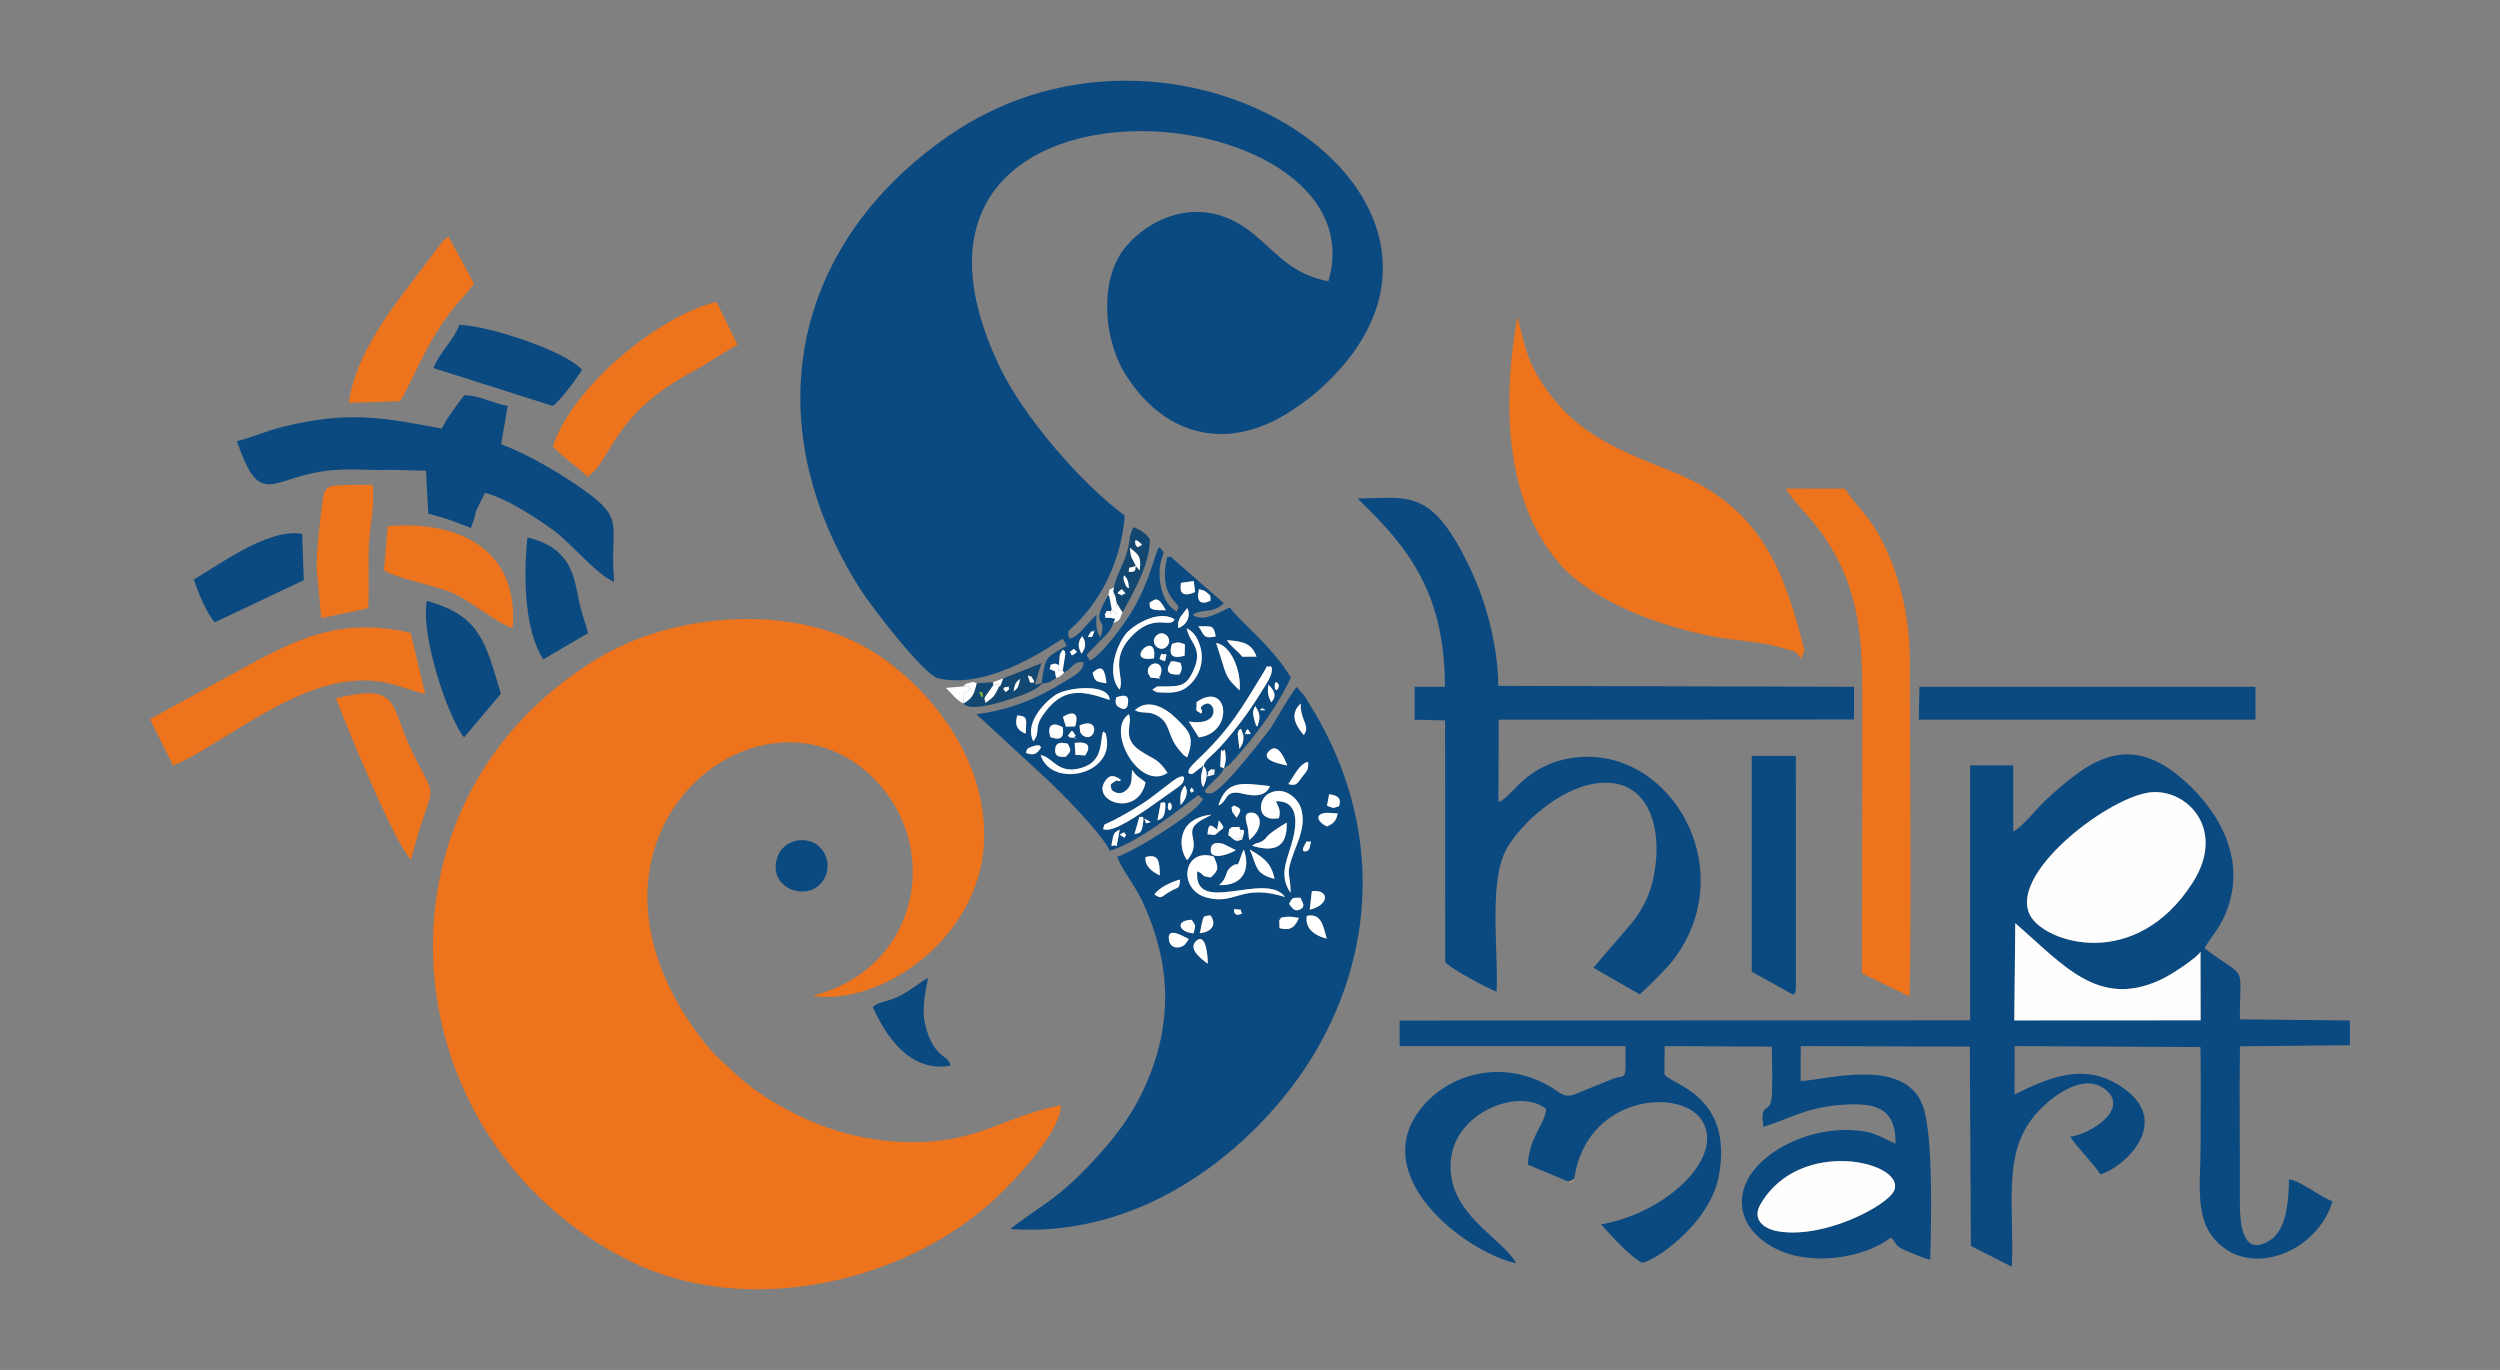 <?xml version="1.0" encoding="UTF-8"?>
<!DOCTYPE svg PUBLIC "-//W3C//DTD SVG 1.1//EN" "http://www.w3.org/Graphics/SVG/1.1/DTD/svg11.dtd">
<!-- Creator: CorelDRAW 2017 -->
<svg xmlns="http://www.w3.org/2000/svg" xml:space="preserve" width="250px" height="137px" version="1.1" style="shape-rendering:geometricPrecision; text-rendering:geometricPrecision; image-rendering:optimizeQuality; fill-rule:evenodd; clip-rule:evenodd"
viewBox="0 0 234.21 128.34"
 xmlns:xlink="http://www.w3.org/1999/xlink">
 <rect x="0" y="0" width="234.21" height="128.34" fill="#808080" stroke="none"/>
 <defs>
  <style type="text/css">
   <![CDATA[
    .str0 {stroke:#114770;stroke-width:0.15}
    .fil8 {fill:none}
    .fil6 {fill:#FEFEFE}
    .fil1 {fill:#ED731D}
    .fil4 {fill:#114770}
    .fil0 {fill:#0B4981}
    .fil7 {fill:#83B735}
    .fil3 {fill:#B89479}
    .fil2 {fill:#FEFEFE}
    .fil5 {fill:white}
   ]]>
  </style>
 </defs>
 <g id="Layer_x0020_1">
  <g id="_2817652226448">
   <path class="fil0" d="M113.14 90.28c-0.3,-0.25 -1.95,-1.32 -1.08,-2.13 0.92,-0.86 1.11,1.52 1.08,2.13zm-1.77 -2.32c-0.22,0.33 -0.36,0.68 -0.88,0.78 -0.54,0.1 -0.89,-0.19 -0.97,-0.64 -0.25,-1.4 1.35,-0.35 1.85,-0.14zm1.02 -0.54c0.12,-0.33 0.12,-0.6 0.21,-0.95 0.21,-0.77 0.11,-0.6 0.8,-0.72 0.69,0.96 -0.05,1.6 -1.01,1.67zm-0.74 -1.25c0.43,0.7 0.34,0.44 0.17,1.27 -1.42,-0.12 -1.75,-1.23 -0.17,-1.27zm10.78 -0.37c1.39,-0.29 1.54,1.01 1.86,2.13 -0.97,-0.24 -2.08,-0.85 -1.86,-2.13zm-2.56 1.15l-0.02 -0.76c0.3,-0.18 -0.2,-0.21 0.75,-0.31 0.31,-0.03 0.76,0.06 1.08,0.11 -0.36,0.88 -0.8,1.23 -1.81,0.96zm-4.27 -1.78c1.02,0.1 0.47,-0.05 0.77,0.39 -0.83,0.45 -0.74,-0.34 -0.77,-0.39zm5.17 -0.51c0.37,-0.58 0.18,-0.56 1.06,-0.56 0.19,0.43 0.51,0.83 -0.02,1.09 -0.66,0.34 -0.95,-0.46 -1.04,-0.53zm1.93 0.56l0.2 -1.73c1.61,-0.23 1.72,1.28 -0.2,1.73zm-14.55 -1.43c0.45,-0.66 1.62,-1.18 2.41,-1.4 -0.11,0.97 -0.1,0.63 -0.94,1.12 -0.86,0.49 -0.76,0.78 -1.47,0.28zm12.24 0.24c-4.12,-1.28 -4.59,0.76 -7.29,0.07 -2.83,-0.72 -2.28,-4.75 0.61,-3.86 0.46,1.05 0.5,1.23 -0.28,1.96 -1.07,-0.14 -0.47,-0.24 -1.27,-0.58 -0.36,4.28 6.4,-0.07 8.23,2.41zm-6.17 -1.11c0.85,-0.79 0.48,-1.15 1.05,-1.65 0.82,-0.74 0.52,0.36 1.03,-1.17l0.14 -0.35c0.02,-0.04 0.06,-0.11 0.09,-0.16 0.64,1.84 -0.07,3.4 -2.31,3.33zm-6.9 -2.63c1.22,-0.34 1.33,0.4 1.33,1.73 -0.59,-0.32 -1.42,-0.78 -1.33,-1.73zm9.76 -0.72c1.13,0.71 2,1.15 2.32,2.76 -1.9,-0.47 -1.63,-1.26 -2.32,-2.76zm-1.3 0.07c-0.61,0.4 -2.57,1.08 -2.34,-0.18 0.1,-0.55 0.61,-0.55 1.17,-0.4l1.17 0.58zm6.58 0.12c-0.02,-0.04 -0.58,0.17 -0.11,-0.66 0.29,-0.5 0.04,-0.14 0.57,-0.28 -0.14,0.53 -0.07,0.79 -0.46,0.94zm-17.75 -0.47c-0.37,-0.38 -0.66,0.57 -0.33,-0.89 0.11,-0.47 0.3,-0.5 0.62,-0.68l-0.29 1.57zm11.58 -1.59c0.19,0.2 0.58,-0.34 0.17,0.96 -0.47,0.1 -0.46,0.24 -0.97,-0.17 -0.48,-0.49 -0.31,0.09 -0.24,-0.82 0.53,-0.25 -0.11,-0.19 0.48,-0.19 1.1,-0.01 0.22,-0.08 0.56,0.22zm-10.87 0.27c0.22,0.33 0.22,0.22 0,0.52 -0.25,-0.31 -0.73,-0.19 0,-0.52zm11.98 1.26c0.49,-0.37 0.48,-0.15 0.96,-0.44 0.64,-0.39 -0.12,-0.28 2.28,-1.73 0.09,2.48 -1.32,2.75 -3.24,2.17zm-3.27 -1.52l0.15 -0.85c0.74,0.84 0.34,0.7 0.01,1.05 -0.55,0.48 -0.3,0.27 -1.07,0.25 0.11,-1.14 0.33,-0.87 0.91,-0.45zm-7.75 0.44l0.47 -1.64c0.15,0.18 0.54,-0.44 0.29,0.87 -0.15,0.78 -0.33,0.61 -0.76,0.77zm1.01 -1.14c0.17,-0.12 -0.56,-0.63 0.52,0l-0.4 0.12c-0.02,-0.01 -0.08,-0.09 -0.12,-0.12zm9.76 1.68c-0.12,-0.37 -0.03,-0.66 -0.17,-1.22 -0.15,-0.6 -0.46,-1.39 0.43,-1.34 0.76,0.04 1.21,1.33 -0.26,2.56zm7.27 -1.27c-0.83,-0.36 -1.3,-1.19 0,-1.28 0.14,-0.01 0.82,0.06 1,0.07 -0.15,0.69 -0.38,0.93 -1,1.21zm-13.1 3.16c-0.81,-1 -1.1,-3.9 2.26,-4.26 -0.21,0.13 -0.05,0.06 -0.48,0.27 -2.71,1.29 -0.1,2.01 -1.78,3.99zm-2.79 -3.73l0.32 -1.68c0.16,0.19 0.6,-0.53 0.36,0.95 -0.11,0.66 -0.62,0.68 -0.68,0.73zm7.16 -1.39c0.84,0.32 0.67,0.48 0.26,1.15l-0.4 -0.55c-0.07,-0.57 -0.17,-0.29 0.14,-0.6zm-6.18 0.24c-0.01,-0.92 0.43,-0.39 0.36,-0.08 -0.11,0.55 -0.35,0.19 -0.36,0.08zm15.11 -1.29c0.86,0.1 1.15,0.41 0.93,1.11 -0.67,0.24 -0.52,0.17 -1.13,-0.04l0.2 -1.07zm-4.7 2.23c-2.14,0.41 -1.98,-1.72 -0.99,-2.28 1.39,-0.8 2.74,0.35 3.06,1.39 0.45,1.5 -0.21,2.87 -0.66,4.07 -0.85,2.29 -0.34,1.76 -0.32,3.83 -1.04,-1.54 -0.47,-2.76 0.06,-4.49 0.54,-1.75 0.84,-4.18 -1.44,-4.1 0.26,0.65 0.47,0.77 0.29,1.58zm-9.22 -1.22c-0.04,-0.81 -0.06,-1.25 0.4,-1.83 0.42,0.65 0.04,1.38 -0.4,1.83zm1.05 -1.65c0.37,0.54 0.12,0.24 0,0.51 -0.03,-0.05 -0.12,-0.18 -0.12,-0.14 0,0.03 -0.05,-0.11 -0.05,-0.13l0.17 -0.24zm2.49 1.69c0.78,-2.46 2.28,-2.09 4.84,-1.82 -0.39,0.99 -1.52,0.97 -2.5,0.72 -1.85,-0.46 -1.34,0.67 -2.34,1.1zm-1.4 -3.71c0.57,0.52 0.21,1.53 -0.02,1.99l-0.14 -0.29c-0.14,-0.79 0,-1 0.16,-1.7zm-9.4 5.92c0.21,-0.63 -0.06,-0.3 0.81,-0.74 0.4,-0.2 0.6,-0.31 1,-0.53 2.55,-1.43 2.63,-1.66 4.67,-3.2 0.64,-0.48 1.33,-0.75 1.04,0 -0.08,0.21 -0.25,0.34 -0.37,0.45l-2.95 2.09c-0.67,0.42 -3.27,2.36 -4.2,1.93zm0.8 -3.68c0.51,0.46 1.02,0.38 1.42,0 0.57,-0.55 0.42,-1.1 0.5,-1.89 0.49,0.76 0.68,0.68 1.26,1.2 -0.71,3.27 -4.98,1.87 -3.84,-0.05 0.43,-0.72 0.92,-0.67 1.55,-0.17 -0.47,0.3 -0.12,-0.19 -0.68,0.18 -0.39,0.25 -0.31,0.25 -0.21,0.73zm9.34 -1.95c0.34,0.26 0.34,-0.37 0.27,0.53 -1.23,0.35 -0.34,0.04 -0.61,-0.22l0.34 -0.31zm7.22 1.41c0.67,-0.99 1.06,-1.89 1.84,-2.08 0.08,0.77 -0.14,0.88 -0.52,1.37 -0.45,0.56 -0.5,0.95 -1.32,0.71zm-6.03 -1.47l-0.35 -0.15 0.07 -1.58c0.42,0.35 0.31,-0.61 0.44,0.64 0.04,0.38 -0.09,0.73 -0.16,1.09zm5.93 -0.27c-0.43,-0.1 -2.53,-0.43 -1.76,-1.3 0.88,-1 1.54,0.76 1.76,1.3zm-20.57 -2.04c0.37,0.7 0.3,0.66 -0.17,1.22 -0.45,0.01 -1.02,0.1 -1.01,-0.63 0.02,-0.72 0.49,-0.75 1.18,-0.59zm1.63 1.1l-0.91 -0.06 -0.07 -1.11c2.08,-0.28 0.98,1.16 0.98,1.17zm-4.13 -0.75c-0.44,0.73 -0.77,0.74 -1.43,0.51 0.16,-0.24 -0.08,-0.37 0.65,-0.61 0.79,-0.26 0.71,0.07 0.78,0.1zm-0.04 0.71c1.17,0.2 1.61,1.87 3.84,1.2 2.11,-0.63 1.69,-2.57 2.02,-3.41 0.23,0.25 0.18,-0.04 0.29,0.43 0.84,3.65 -5.16,4.93 -6.15,1.78zm18.62 -0.58l-0.16 -1.43c0.12,-0.48 0.1,-0.23 0.29,-0.45 0.38,0.68 0.33,1.28 -0.13,1.88zm-16.06 -1.22c0.44,-0.64 0.32,-0.59 0.73,0 -0.51,0.35 0.64,0.25 -0.3,0.17 -0.42,-0.03 -0.12,0.04 -0.43,-0.17zm-1.63 0.13c-0.42,-1.23 0.33,-1.43 1.14,-0.93 0.14,0.94 -0.15,1.27 -1.14,0.93zm18.48 -0.76c0.53,0.79 0.09,0.29 0,0.52 -0.32,-0.41 -0.62,0.86 -0.13,-0.4 0.01,-0.02 0.08,-0.09 0.13,-0.12zm-15.76 -0.34c2.05,-0.89 1.5,1.72 0.33,0.95 -0.35,-0.24 -0.28,-0.52 -0.33,-0.95zm-5.84 -0.94c1.13,0.07 0.79,0.51 0.8,1.71 -0.67,-0.27 -1.1,-0.65 -0.8,-1.71zm14.08 5.38c-2.63,1.77 -5.84,-4 -3.63,-5.49 0.43,0.79 -0.76,2.19 1.03,3.39 1.35,0.91 1.63,0.67 2.6,2.1zm-9.8 -5.25c0.96,-0.58 1.54,-0.38 1.14,0.9l-0.86 0.02 -0.28 -0.92zm22.28 -1.25c-0.07,1.62 0.95,2.06 0.28,2.96 -0.76,-0.89 -1.36,-1.95 -0.28,-2.96zm-3.84 0.63c0.27,-0.24 0.23,-0.2 0.54,0l-0.54 0zm-0.43 -0.39c0.5,0.74 0.49,1.12 0.2,1.93 -0.14,-0.22 -0.04,0.17 -0.23,-0.47 -0.33,-1.06 -0.09,-1.09 0.03,-1.46zm-11.27 0.39c1.23,-1.15 2.85,-0.24 3.89,0.79 1.25,1.23 1.72,1.71 1.01,3.63 -0.62,-0.4 -0.18,-0.09 -0.61,-0.54 -1.38,-1.49 -0.81,-2.64 -2.26,-3.41 -0.78,-0.42 -1.36,-0.09 -2.03,-0.47zm-1.75 -1.2c1.02,-0.38 1.27,-0.04 1.05,0.82 -0.04,0.03 -0.16,0.53 -0.84,0.07 -0.31,-0.2 -0.29,-0.51 -0.21,-0.89zm14.26 -1.19c0.44,0.42 0.89,1.01 0.25,1.66 -0.3,-0.69 -0.35,-0.91 -0.25,-1.66zm-6.3 2.71c-0.68,-0.44 -0.39,-0.14 -0.43,-1.08 2.99,-2.08 3.57,2.87 0.21,3.31l-0.94 -1.49c3.19,0.52 2.47,-2.14 1.49,-1.62 -0.75,0.4 -0.02,0.5 -0.33,0.88zm-15.73 2.6c-0.78,-1.57 0.76,-3.43 2.08,-4.35 1.04,-0.71 5,-1.15 5.08,0.47 -2.58,-0.89 -4.47,-1.29 -6.34,1.55 -0.76,1.17 -0.11,1.44 -0.82,2.33zm22.62 -5.11c-0.03,-0.77 0.44,-0.31 0.38,-0.04 -0.12,0.48 -0.37,0.45 -0.38,0.04zm-10.73 -1.04c-0.36,0.21 0.5,0.33 -0.54,0.21 -0.67,-0.07 -0.26,0.01 -0.46,-0.21 -0.21,-0.23 -0.22,-0.65 0.03,-0.91 0.51,-0.53 1.4,-0.15 0.97,0.91zm-6.33 -0.27c0.95,-0.91 1.16,-0.17 1.3,0.98 -0.98,-0.15 -1.09,-0.15 -1.3,-0.98zm10.38 8.72c-0.05,0.03 -0.12,0.01 -0.14,0.08 -0.02,0.07 -0.12,0.07 -0.14,0.09l-0.7 0.56c-0.34,0.12 -0.88,-0.07 0.3,-1.18 3.18,-3 4.21,-4.86 6.32,-8.32 0.57,-0.94 0.02,-0.41 0.7,-0.56 0.34,0.63 -0.55,1.78 -0.97,2.48 -1.01,1.7 -2.98,4.33 -4.39,5.67 -0.47,0.45 -0.77,0.63 -0.98,1.18zm-3.11 -9.64c0,0 -0.08,-0.36 0.98,0 0.14,0.56 0.14,0.62 -0.11,1.07 -1.06,0.1 -1.34,-0.32 -0.87,-1.07zm-0.49 -0.16c-0.6,-0.28 -0.59,-0.06 -0.33,-0.71 0.46,0.22 0.59,-0.34 0.33,0.71zm-1.03 -0.28c-3.01,0.51 0.36,-2.88 0,0zm1.69 -1.36c0.63,-0.18 0.59,-0.17 1.21,0.05l-0.03 1.06c-1.27,0.38 -1.5,-0.17 -1.18,-1.11zm-9.58 0.76c0.56,-0.34 0.21,-0.41 0.68,0 -0.71,0.62 -0.44,0.15 -0.68,0zm1.11 0.17c-0.33,-0.6 -0.42,-1 0.05,-1.64 0.37,0.51 0.39,1.03 -0.05,1.64zm12.6 -1c1.37,0.17 2.38,2.59 2.2,4.44 -0.5,-0.52 -1.06,-0.91 -1.4,-1.92 -0.31,-0.94 -0.53,-1.76 -0.8,-2.52zm-4.7 0.39c-0.63,0.52 -1.6,-0.44 -0.87,-1.11 0.7,-0.64 1.67,0.46 0.87,1.11zm5.71 -0.66c1.64,0.11 2.33,0.36 2.78,1.54l-1.33 0.01c-0.55,-0.66 -1.07,-0.93 -1.45,-1.55zm-6.61 4.87l-0.37 -0.23 0.42 -0.3c2.15,-0.02 2.7,0.12 3.44,-1.54 0.94,-2.09 -0.41,-2.54 -0.64,-3.91 0.6,0.3 0.98,0.8 1.25,1.66 0.48,1.53 -0.16,3.19 -1.47,4.01 -0.72,0.44 -1.73,0.38 -2.63,0.31zm-6.07 -5.72c0.26,0.28 0.5,-0.76 0.12,0.41 -0.01,0.04 -0.09,0.11 -0.12,0.17 -0.1,-0.19 -0.67,0.34 0,-0.58zm10.01 -0.45c1.2,0.03 1.43,-0.2 1.62,0.95 -1.24,0.28 -1.08,-0.23 -1.62,-0.95zm-7.39 5.93c-1.2,-1.39 -0.37,-3.95 0.55,-5.17 0.57,-0.74 3,-2.4 4.61,-1.42 -0.37,0.96 -1.89,-0.73 -4.12,1.69 -2.01,2.19 -0.48,3.84 -1.04,4.9zm5.5 -5.77c-0.01,-0.59 -0.04,-0.47 0.19,-1.01l0.65 -0.86c0.43,0.78 -0.15,1.69 -0.84,1.87zm-2.7 -2.35c0.58,-0.39 0.8,-0.67 1.54,0.68 -1.95,0.08 -1.38,-0.43 -1.54,-0.68zm4.65 -1.28c0.37,0.1 0.46,0.07 0.73,0.31 0.51,0.45 0.25,0.12 0.36,0.75 -1,0.49 -1.36,0.01 -1.09,-1.06zm-1.68 -0.6l1.18 -0.17 0.13 1.03c-0.74,0.34 -1.57,0.43 -1.31,-0.86zm-13.06 9.35l0.04 0.07c0.73,-0.04 0.69,-0.13 1.31,-0.5l-0.11 -0.63 -0.5 -0.22c0.28,-0.59 -0.26,-0.24 0.51,-0.51l0.38 0.15c0.08,-0.92 -0.05,-0.94 0.37,-1.46 0.21,0.31 0.14,-0.1 0.21,0.46l-0.24 1.5 0.12 0.2c0.83,-0.41 0.87,-1.1 1.83,-0.98 0.07,0.84 -1.06,1.38 -1.74,1.8 -2.61,1.62 -5.15,2.68 -8.29,3.08l6.54 6.04c1.23,1.12 5.25,5.19 5.95,6.75 2.58,-0.73 6.57,-3.9 8.3,-5.22 0.11,0.11 0.3,0.25 0.43,0.36 -0.38,1.15 -6.34,4.89 -8.04,5.43 0.47,1.24 1.66,2.65 2.37,4.19 2.64,5.67 2.85,11.14 0.47,16.8 -1.44,3.41 -3.4,5.72 -5.44,7.89 -0.95,1.02 -2.3,2.28 -3.56,3.21 -0.45,0.33 -3.67,2.55 -3.83,2.78 13.58,0.93 23.94,-8.88 28.44,-16.4 6.22,-10.43 6.05,-22.44 -0.42,-32.76 -0.15,-0.23 -0.28,-0.46 -0.5,-0.81l-0.71 -0.82c-0.47,0.54 -1.39,2.13 -1.79,2.78 -0.39,0.62 -0.57,1.02 -0.94,1.47 -0.76,0.94 -4.38,5.71 -5.36,5.73 -1.54,0.02 0.94,-1.37 1.28,-2.35 0.59,-0.3 1.32,-1.25 1.77,-1.77 1.55,-1.77 3.55,-4.6 4.49,-6.74 -1.85,-3.09 -5,-5.42 -5.7,-6.56 -0.81,0.3 -2.51,1.49 -3.5,0.67 0.82,-0.58 1.9,-0.04 2.91,-1.08l-4.52 -3.96c-0.66,-0.51 -0.02,-0.34 -0.76,-0.37 -0.97,4 1.54,4.32 0.94,4.92 -0.13,0.08 0.25,0.48 -0.47,-0.09 -0.94,-0.75 -1.39,-2.7 -1.12,-4.16 0.21,-1.18 0.59,-0.9 -0.12,-1.58 -0.39,0.47 -0.74,2.94 -2.52,5.97 -0.58,1.01 -2.9,4.24 -3.97,4.65 -0.38,-0.8 -0.6,-0.17 0.82,-1.69 0.64,-0.68 1.11,-0.98 1.38,-1.82l0.19 -0.39 -0.4 -0.1c-1.05,-0.04 -0.29,0.06 -0.6,-0.31 0.32,-0.44 0.01,-0.35 0.54,-0.3l0.13 -0.17 -0.24 -1.26 -0.09 -0.09c-1.89,3.28 0.06,1.76 -0.74,3.97 -0.43,-0.62 -0.39,-1.23 -0.36,-2.14 -1.22,1.17 -1.64,2.03 -2.53,2.26 -0.32,-1.02 -0.2,-0.37 1.51,-2.38 0.62,-0.74 1.23,-1.62 1.69,-2.47 1.03,-1.9 1.81,-4.27 1.97,-6.69 -4.16,-3.08 -9.45,-9.26 -11.67,-13.85 -14.54,-30.2 36.02,-26.13 30.75,-8.1 -4.12,-0.78 -5.36,-3.52 -8.2,-5.28 -4.17,-2.59 -8.54,-0.66 -10.82,2.09 -2.43,2.94 -2.11,8.46 -0.04,11.83 3.53,5.73 9.46,7.51 15.57,3.5 0.84,-0.55 1.66,-1.14 2.28,-1.67 20.06,-17.3 -12.15,-39.46 -34.37,-24.1 -14.94,10.33 -18.04,27.14 -8.27,42.48 1.15,1.8 5.98,8.01 7.25,8.33 5.03,1.23 11.26,-3.53 11.72,-3.69 0.23,0.38 0.07,0.08 0.36,0.68 -0.34,0.13 -1.4,0.74 -1.71,1.1 -0.44,0.5 -0.52,1.64 -0.63,2.33z"/>
   <path class="fil1" d="M99.39 103.54c-5.16,0.99 -7.65,3.45 -13.74,3.46 -5.49,0 -9.7,-1.65 -13.4,-3.9 -2.27,-1.38 -2.99,-2.21 -4.85,-3.89 -1.11,-1.01 -2.71,-3.2 -3.68,-4.85 -10.24,-17.38 7.58,-31.07 17.7,-21.86 6.98,6.36 4.92,18.25 -5.33,20.79 6.41,0.99 15.51,-5.28 16.08,-14.09 0.56,-8.76 -6.23,-16.02 -11.52,-18.8 -7.31,-3.85 -17.75,-2.82 -24.44,1.16 -22.84,13.6 -19.67,45.57 2.91,56.63 10.83,5.3 25.53,2.05 34.08,-5.87 1.75,-1.62 6.16,-6.2 6.19,-8.78z"/>
   <path class="fil0" d="M177.42 111.59c-0.69,1.39 -6.53,4.49 -10.84,3.76 -1.42,-0.24 -2.45,-1.15 -1.65,-2.53 3.71,-6.43 13.82,-3.91 12.49,-1.23zm11.38 -25.1c4.5,3.89 7.72,7.95 13.5,5.35 1.19,-0.53 3.53,-2.14 3.85,-2.67l0.01 6.41 -17.45 0.01 0.09 -9.1zm12.37 -12.22c3.52,-0.62 7.53,3.3 4.23,8.44 -5.34,8.3 -13.73,5.63 -15.17,3.11 -2.17,-3.8 6.82,-10.82 10.94,-11.55zm-54.23 36.43c0.42,-0.21 0.23,0.01 0.54,-0.29 1.12,-7.59 9.42,-8.46 11.71,-5.78 2.75,3.23 -2.52,8.85 -9.19,10.08 0.73,0.8 2.77,3.1 3.82,3.57 0.84,0.08 6.33,-3.46 7.2,-8.09 1.46,-7.8 -4.79,-8.64 -5.09,-9.58l0.02 -2.61 10.04 0.05c0.03,1.39 0.06,2.94 0.02,4.32 -0.06,2.31 -1.2,0.59 -0.8,3.19 2.52,-0.79 3.91,-1.75 7,-2.03 3.34,-0.3 5.42,0.14 5.37,3.6 -1.53,-0.63 -1.94,-1.16 -4.09,-1.26 -4.67,-0.24 -9.76,2.63 -10.26,6.12 -0.45,3.13 2.54,5.16 5.17,5.69 3.11,0.63 6.69,-0.18 8.75,-1.74 0.74,0.62 0.03,0.67 1.72,1.35 0.73,0.3 1.26,0.57 1.96,0.72 0.09,-3.32 0.31,-11.73 -0.7,-14.44 -1.71,-4.65 -9.31,-2.34 -11.44,-2.3l0.01 -3.27 15.84 0.05 0.1 18.67 3.84 1.95c0.26,-6.46 -1.09,-11.18 2.91,-15 1.05,-1 3.98,-3.37 6.04,-1.44 1.88,1.78 -1.56,4 -3.49,4.26 0.96,1.37 1.99,2.27 2.84,3.53 2.25,-0.68 6.62,-4.76 2.33,-7.95 -3.59,-2.67 -6.93,-1.23 -10.38,0.46l0.01 -4.53 17.41 0.09c0.05,3.09 0.01,6.2 0.01,9.29 0,3 -0.52,6.32 1.07,8.41 3.19,4.22 9.85,1.62 11.29,-3.25 -1.12,-0.4 -3.09,-1.97 -4.08,-2.06 -0.02,2.12 -0.25,4.74 -1.78,5.71 -2.62,1.67 -2.82,-1.67 -2.82,-3.56 0.02,-4.84 -0.06,-9.71 0.01,-14.61l10.3 -0.1 0 -2.32 -10.31 -0.11c0,-5.47 0.76,-3.57 -3.32,-6.66 0.75,-1.29 1.56,-1.92 2.22,-3.87 1.72,-5.08 -1.34,-9.65 -4.8,-12.41 -5.03,-4.01 -8.73,-0.83 -12.24,2.36 -0.89,0.81 -2.08,2.42 -3.09,2.99l0 -6.2 -4.04 0 0 23.88 -53.45 0.03 0 2.39 21.16 0c0.01,3.34 0.15,2.65 -1.09,3.03l-3.6 1.46c-1.04,0.42 -1.41,-0.12 -2.24,-0.62 -4.34,-2.62 -9.25,-1.45 -11.98,1.68 -5.63,6.46 3.9,13.77 8.69,14.8 -1.34,-2.42 -6.43,-4.59 -6.16,-9.44 0.28,-4.81 6.54,-7.04 8.94,-5.02 0.03,1.18 -1.62,2.69 -1.7,5.21l3.8 1.6z"/>
   <path class="fil0" d="M127.18 46.7c5.19,4.94 8.15,9.23 8.19,17.64l-2.84 0 0 3.08 2.85 0.07 0.01 22.63c0.46,0.61 4.06,2.52 4.82,2.78 0.18,-3.96 -0.79,-10.39 0.97,-13.45 1.35,-2.33 4.88,-5.57 8.34,-6.06 4.84,-0.68 6.28,3.98 5.45,8.5 -0.38,2.1 -1.25,3.6 -2.34,4.86l-3.36 3.91 4.35 2.49c0.86,-0.79 2.5,-2.37 3.2,-3.3 6.03,-8.06 0.3,-18.72 -7.8,-18.95 -2.77,-0.08 -5.12,0.94 -6.88,2.74 -0.26,0.26 -0.47,0.5 -0.75,0.76 -0.18,0.18 -0.27,0.27 -0.5,0.43 -0.4,0.29 0.12,0.01 -0.51,0.3l0.02 -7.71 33.29 -0.02 0 -3.06 -33.32 -0.09c-0.05,-3.83 -1.13,-7.76 -2.54,-10.79 -3.65,-7.79 -5.75,-6.82 -10.65,-6.76z"/>
   <path class="fil1" d="M167.14 60.77c0.99,0.2 1.22,0.3 1.56,0.97l0.35 -0.81c-1.88,-7.45 -4.04,-13.44 -12.36,-16.74 -5.73,-2.27 -9.55,-3.82 -12.64,-8.98 -1.16,-1.95 -1.28,-3.3 -1.9,-5.53 -1.56,8.89 -0.91,17.53 3.96,23.13 3.09,3.57 9.64,5.97 14.73,6.88 1.89,0.34 4.77,0.48 6.3,1.08z"/>
   <path class="fil1" d="M167.3 45.77c0.74,1.25 1.99,2.36 2.97,3.65 3.77,4.99 4.19,9.61 4.19,15.58 0,8.7 0,17.41 -0.03,26.18l4.47 2.18c0.18,-9.89 0.02,-21.36 0.02,-31.42 0,-3.37 -0.61,-6.55 -1.74,-9.38 -1.58,-3.97 -3,-4.71 -4.35,-6.78l-5.53 -0.01z"/>
   <path class="fil0" d="M36.72 44.01l3.19 0.09 0.21 4.01c1.98,0.52 2.42,0.75 4,1.35 0.87,-2.32 -0.16,-0.38 1.31,-3.28 2.01,0.45 5.14,2.55 6.53,3.58 1.57,1.17 4.04,4.17 5.58,4.75 -0.49,-5.47 1.21,-5.74 -2.96,-8.69 -1.97,-1.4 -5.09,-3.27 -7.63,-4.2l0.61 -3.59c-1.33,-0.23 -2.69,-1.01 -4.07,-1.01 -0.7,0.92 -1.71,2.26 -2.1,3.13 -5.57,-1.05 -8.72,-1.67 -14.84,-0.18 -1.59,0.38 -3.01,1.04 -4.36,1.36 2.15,6.23 3.09,3.59 7.92,2.84 2.44,-0.38 4.26,-0.06 6.61,-0.16z"/>
   <path class="fil2" d="M201.17 74.27c-4.12,0.73 -13.11,7.75 -10.94,11.55 1.44,2.52 9.83,5.19 15.17,-3.11 3.3,-5.14 -0.71,-9.06 -4.23,-8.44z"/>
   <path class="fil1" d="M14.05 67.37l2.17 4.35c4.27,-1.79 10.54,-7.29 16.62,-7.91 3.12,-0.32 4.48,0.55 7,1.22l-1.37 -5.74c-7.84,-1.84 -12.36,1.58 -18.97,5.09l-5.45 2.99z"/>
   <path class="fil1" d="M51.79 41.84c0.52,0.52 1.1,0.99 1.62,1.44 0.65,0.56 1.12,0.77 1.59,1.39 2.42,-1.57 2.16,-5.71 9.87,-9.85 1.57,-0.84 2.96,-1.87 4.23,-2.5l-1.97 -4.04c-5.32,1.23 -13.52,7.93 -15.34,13.56z"/>
   <polygon class="fil0" points="179.76,67.42 211.3,67.42 211.3,64.34 179.82,64.34 "/>
   <path class="fil0" d="M164.11 91.03l3.87 2.15c0.25,-0.32 0.14,0.3 0.27,-0.64l-0.01 -21.73 -4.13 0 0 20.22z"/>
   <path class="fil2" d="M188.71 95.59l17.45 -0.01 -0.01 -6.41c-0.32,0.53 -2.66,2.14 -3.85,2.67 -5.78,2.6 -9,-1.46 -13.5,-5.35l-0.09 9.1z"/>
   <path class="fil1" d="M32.67 37.74l4.81 -0.16c0.85,-1.18 2.28,-5.24 4.83,-8.49 0.73,-0.93 1.56,-1.73 2.1,-2.54l-2.4 -4.4c-0.26,0.17 -0.16,0.09 -0.4,0.33 -0.02,0.02 -0.37,0.43 -0.41,0.47l-1.97 2.62c-2.55,3.37 -5.9,7.52 -6.56,12.17z"/>
   <path class="fil1" d="M31.47 65.41c1.12,2.91 5.49,13.59 7.03,15.12 2.08,-7.99 2.71,-4.87 0.15,-10.03 -2.2,-4.44 -1,-6.57 -7.18,-5.09z"/>
   <path class="fil1" d="M35.97 53.42c1.25,0.83 4.9,1.4 6.62,2.22 1.76,0.83 3.79,2.65 5.44,3.2 0.61,-7.65 -5.41,-10.09 -11.71,-9.55l-0.35 4.13z"/>
   <path class="fil2" d="M177.42 111.59c1.33,-2.68 -8.78,-5.2 -12.49,1.23 -0.8,1.38 0.23,2.29 1.65,2.53 4.31,0.73 10.15,-2.37 10.84,-3.76z"/>
   <path class="fil0" d="M40.61 34.48l11.18 3.55c0.67,-0.45 2.32,-2.68 2.74,-3.4 -1.47,-1.66 -8.43,-4.08 -11.49,-4.2 -0.58,1.54 -1.81,2.47 -2.43,4.05z"/>
   <path class="fil1" d="M29.7 53.64l0.4 4.26 4.39 -0.92c0.12,-2.06 -0.02,-3.98 0.07,-5.96 0.09,-1.83 0.59,-3.79 0.34,-5.61 -1.02,-0.01 -2.2,0.01 -3.22,0.05 -1.3,0.06 -1.34,0.53 -1.51,1.85 -0.18,1.45 -0.62,5 -0.47,6.33z"/>
   <path class="fil0" d="M43.47 69.08l3.45 -4.08c-1.44,-4.9 -1.97,-7.34 -6.93,-8.71 -0.61,3.14 1.92,10.82 3.48,12.79z"/>
   <path class="fil0" d="M18.16 54.28c0.37,1.18 1.21,3.17 1.95,4.02l8.35 -3.95 -0.15 -4.33c-3.14,-0.65 -8.22,3.19 -10.15,4.26z"/>
   <path class="fil0" d="M50.92 61.75l4.16 -2.43c-0.2,-0.96 -0.55,-1.72 -0.77,-2.73 -0.53,-2.39 -0.64,-5.24 -4.9,-6.24 -0.33,3.05 -0.36,7.88 1.15,10.85l0.26 0.42c0.02,0.03 0.06,0.09 0.1,0.13z"/>
   <path class="fil0" d="M89.04 99.83c-0.15,-0.99 -1.38,-0.66 -2.2,-3.25 -0.59,-1.86 -0.21,-3.21 0.1,-4.97 -0.86,0.47 -1.47,1.05 -2.4,1.55 -1.48,0.81 -2.24,0.62 -2.77,1.19 1.16,2.6 3.44,6.18 7.27,5.48z"/>
   <path class="fil0" d="M77.35 82.04c0.56,-1.39 -0.24,-2.73 -1.23,-3.14 -1.41,-0.58 -2.83,0.18 -3.25,1.29 -1.21,3.25 3.38,4.59 4.48,1.85z"/>
   <path class="fil3" d="M146.94 110.7c0.24,0.15 0.04,0.13 0.37,0 0.25,-0.1 0.11,0.08 0.17,-0.29 -0.31,0.3 -0.12,0.08 -0.54,0.29z"/>
   <g>
    <path class="fil4" d="M105.1 55.19c0.56,0.68 0.29,0.24 0,0.59 -0.22,-0.23 -0.74,-0.03 0,-0.59zm0.22 -1.42c0.49,0.53 0.46,0.72 0.54,1.48 -0.27,-0.21 -0.35,0.02 -0.61,-0.73 -0.1,-0.26 -0.11,-0.58 0.07,-0.75zm1.09 -0.74c-0.09,0.28 0.04,0.45 -0.29,0.52 -0.63,0.14 -0.26,-0.15 -0.36,-0.35l0.65 -0.17zm0 0c-0.36,-0.87 -0.44,-0.55 -0.56,-1.72l0.34 0.28c0.36,0.35 0.78,0.51 0.58,1.84l-0.36 -0.4zm-0.03 -2.01c0.03,-0.03 -0.31,-0.9 0.62,0 -0.67,0.46 -0.42,0.11 -0.62,0zm-2.03 4c-0.08,0.54 -0.11,0.34 0.13,0.79l0.13 0.68 0.55 0.88c0.99,-1.81 2.52,-4.38 2.57,-6.79 -0.21,-0.57 -1.1,-1.05 -1.54,-1.19 -0.03,0.05 -0.07,0.07 -0.08,0.16l-0.2 0.5c-0.06,0.24 -0.08,0.51 -0.12,0.75 -0.28,1.8 -1.2,2.94 -1.44,4.22z"/>
    <path class="fil4" d="M92.21 65.4c-0.43,-0.16 -0.22,0.1 -0.42,-0.26 -0.42,-0.79 0.03,-0.19 0.3,-0.41l0.12 0.67zm1.77 -0.84c0.38,-0.36 -0.18,-0.13 0.35,-0.2 0.63,-0.08 -0.05,-0.09 0.23,0.2 -0.63,0.46 -0.17,0.27 -0.58,0zm0.87 0.36c0.15,-0.78 0.13,-1.07 0.83,-1.48 -0.19,0.93 -0.21,1.11 -0.83,1.48zm1.73 -1.59c0.64,0.9 0.08,0.5 0,0.64 -0.05,-0.04 -0.11,-0.11 -0.12,-0.15 -0.35,-0.95 -0.04,-0.34 0.12,-0.49zm-2.61 0.23c-0.06,0.2 -0.12,0.37 -0.2,0.56 -0.02,0.04 -0.1,0.19 -0.11,0.16 -0.02,-0.04 -0.08,0.09 -0.12,0.14 -0.42,0.86 -0.44,0.85 -1.2,1.42l-0.13 -0.44 0.84 -1.2 0 -0.3 -1.55 0.12c-0.22,0.87 -0.34,1.4 -1.25,1.88 0.68,0.94 4.49,-0.39 5.72,-0.87 0.62,-0.25 1.19,-0.5 1.66,-1.01l-0.04 -0.07c-0.31,0.2 -0.32,0.04 -0.65,0.24l0.62 -2.06 -3.59 1.43z"/>
    <path class="fil5" d="M120.39 84.03c-1.83,-2.48 -8.59,1.87 -8.23,-2.41 0.8,0.34 0.2,0.44 1.27,0.58 0.78,-0.73 0.74,-0.91 0.28,-1.96 -2.89,-0.89 -3.44,3.14 -0.61,3.86 2.7,0.69 3.17,-1.35 7.29,-0.07z"/>
    <path class="fil5" d="M119.82 76.64c0.18,-0.81 -0.03,-0.93 -0.29,-1.58 2.28,-0.08 1.98,2.35 1.44,4.1 -0.53,1.73 -1.1,2.95 -0.06,4.49 -0.02,-2.07 -0.53,-1.54 0.32,-3.83 0.45,-1.2 1.11,-2.57 0.66,-4.07 -0.32,-1.04 -1.67,-2.19 -3.06,-1.39 -0.99,0.56 -1.15,2.69 0.99,2.28z"/>
    <path class="fil5" d="M112.74 71.75c0.21,-0.55 0.51,-0.73 0.98,-1.18 1.41,-1.34 3.38,-3.97 4.39,-5.67 0.42,-0.7 1.31,-1.85 0.97,-2.48 -0.68,0.15 -0.13,-0.38 -0.7,0.56 -2.11,3.46 -3.14,5.32 -6.32,8.32 -1.18,1.11 -0.64,1.3 -0.3,1.18l0.7 -0.56c0.02,-0.02 0.12,-0.02 0.14,-0.09 0.02,-0.07 0.09,-0.05 0.14,-0.08z"/>
    <path class="fil5" d="M109.38 72.4c-0.97,-1.43 -1.25,-1.19 -2.6,-2.1 -1.79,-1.2 -0.6,-2.6 -1.03,-3.39 -2.21,1.49 1,7.26 3.63,5.49z"/>
    <path class="fil5" d="M110.21 67.32c-1.04,-1.03 -2.66,-1.94 -3.89,-0.79 0.67,0.38 1.25,0.05 2.03,0.47 1.45,0.77 0.88,1.92 2.26,3.41 0.43,0.45 -0.01,0.14 0.61,0.54 0.71,-1.92 0.24,-2.4 -1.01,-3.63z"/>
    <path class="fil5" d="M104.14 73.99c-0.1,-0.48 -0.18,-0.48 0.21,-0.73 0.56,-0.37 0.21,0.12 0.68,-0.18 -0.63,-0.5 -1.12,-0.55 -1.55,0.17 -1.14,1.92 3.13,3.32 3.84,0.05 -0.58,-0.52 -0.77,-0.44 -1.26,-1.2 -0.08,0.79 0.07,1.34 -0.5,1.89 -0.4,0.38 -0.91,0.46 -1.42,0z"/>
    <path class="fil5" d="M112.53 66.85c0.31,-0.38 -0.42,-0.48 0.33,-0.88 0.98,-0.52 1.7,2.14 -1.49,1.62l0.94 1.49c3.36,-0.44 2.78,-5.39 -0.21,-3.31 0.04,0.94 -0.25,0.64 0.43,1.08z"/>
    <path class="fil5" d="M103.34 77.67c0.93,0.43 3.53,-1.51 4.2,-1.93l2.95 -2.09c0.12,-0.11 0.29,-0.24 0.37,-0.45 0.29,-0.75 -0.4,-0.48 -1.04,0 -2.04,1.54 -2.12,1.77 -4.67,3.2 -0.4,0.22 -0.6,0.33 -1,0.53 -0.87,0.44 -0.6,0.11 -0.81,0.74z"/>
    <path class="fil5" d="M104.88 64.6c0.56,-1.06 -0.97,-2.71 1.04,-4.9 2.23,-2.42 3.75,-0.73 4.12,-1.69 -1.61,-0.98 -4.04,0.68 -4.61,1.42 -0.92,1.22 -1.75,3.78 -0.55,5.17z"/>
    <path class="fil5" d="M96.8 69.45c0.71,-0.89 0.06,-1.16 0.82,-2.33 1.87,-2.84 3.76,-2.44 6.34,-1.55 -0.08,-1.62 -4.04,-1.18 -5.08,-0.47 -1.32,0.92 -2.86,2.78 -2.08,4.35z"/>
    <path class="fil5" d="M97.49 70.73c0.99,3.15 6.99,1.87 6.15,-1.78 -0.11,-0.47 -0.06,-0.18 -0.29,-0.43 -0.33,0.84 0.09,2.78 -2.02,3.41 -2.23,0.67 -2.67,-1 -3.84,-1.2z"/>
    <path class="fil5" d="M108.38 64.31l-0.05 0.53c0.9,0.07 1.91,0.13 2.63,-0.31 1.31,-0.82 1.95,-2.48 1.47,-4.01 -0.27,-0.86 -0.65,-1.36 -1.25,-1.66 0.23,1.37 1.58,1.82 0.64,3.91 -0.74,1.66 -1.29,1.52 -3.44,1.54z"/>
    <path class="fil5" d="M113.93 60.24c0.27,0.76 0.49,1.58 0.8,2.52 0.34,1.01 0.9,1.4 1.4,1.92 0.18,-1.85 -0.83,-4.27 -2.2,-4.44z"/>
    <path class="fil5" d="M114.14 75.46c1,-0.43 0.49,-1.56 2.34,-1.1 0.98,0.25 2.11,0.27 2.5,-0.72 -2.56,-0.27 -4.06,-0.64 -4.84,1.82z"/>
    <path class="fil5" d="M117.3 79.23c1.92,0.58 3.33,0.31 3.24,-2.17 -2.4,1.45 -1.64,1.34 -2.28,1.73 -0.48,0.29 -0.47,0.07 -0.96,0.44z"/>
    <path class="fil5" d="M111.22 80.58c1.68,-1.98 -0.93,-2.7 1.78,-3.99 0.43,-0.21 0.27,-0.14 0.48,-0.27 -3.36,0.36 -3.07,3.26 -2.26,4.26z"/>
    <path class="fil5" d="M114.22 82.92c2.24,0.07 2.95,-1.49 2.31,-3.33 -0.03,0.05 -0.07,0.12 -0.09,0.16l-0.14 0.35c-0.51,1.53 -0.21,0.43 -1.03,1.17 -0.57,0.5 -0.2,0.86 -1.05,1.65z"/>
    <path class="fil5" d="M117.08 79.57c0.69,1.5 0.42,2.29 2.32,2.76 -0.32,-1.61 -1.19,-2.05 -2.32,-2.76z"/>
    <path class="fil5" d="M124.29 87.93c-0.32,-1.12 -0.47,-2.42 -1.86,-2.13 -0.22,1.28 0.89,1.89 1.86,2.13z"/>
    <path class="fil5" d="M116.88 77.47c0.14,0.56 0.05,0.85 0.17,1.22 1.47,-1.23 1.02,-2.52 0.26,-2.56 -0.89,-0.05 -0.58,0.74 -0.43,1.34z"/>
    <path class="fil5" d="M114.94 59.97c0.38,0.62 0.9,0.89 1.45,1.55l1.33 -0.01c-0.45,-1.18 -1.14,-1.43 -2.78,-1.54z"/>
    <path class="fil5" d="M113.44 79.46c-0.23,1.26 1.73,0.58 2.34,0.18l-1.17 -0.58c-0.56,-0.15 -1.07,-0.15 -1.17,0.4z"/>
    <path class="fil5" d="M113.14 90.28c0.03,-0.61 -0.16,-2.99 -1.08,-2.13 -0.87,0.81 0.78,1.88 1.08,2.13z"/>
    <path class="fil5" d="M111.37 87.96c-0.5,-0.21 -2.1,-1.26 -1.85,0.14 0.08,0.45 0.43,0.74 0.97,0.64 0.52,-0.1 0.66,-0.45 0.88,-0.78z"/>
    <path class="fil5" d="M118.84 70.41c-0.77,0.87 1.33,1.2 1.76,1.3 -0.22,-0.54 -0.88,-2.3 -1.76,-1.3z"/>
    <path class="fil5" d="M90.25 65.9c0.03,-1.07 0.02,-0.99 0.73,-1.33 -0.41,-0.47 0.17,-0.12 -0.74,-0.27l-1.64 0.14c0.5,0.43 0.97,1.15 1.65,1.46z"/>
    <path class="fil5" d="M122.7 85.22c1.92,-0.45 1.81,-1.96 0.2,-1.73l-0.2 1.73z"/>
    <path class="fil5" d="M121.86 65.9c-1.08,1.01 -0.48,2.07 0.28,2.96 0.67,-0.9 -0.35,-1.34 -0.28,-2.96z"/>
    <path class="fil5" d="M108.15 83.79c0.71,0.5 0.61,0.21 1.47,-0.28 0.84,-0.49 0.83,-0.15 0.94,-1.12 -0.79,0.22 -1.96,0.74 -2.41,1.4z"/>
    <path class="fil5" d="M119.87 86.95c1.01,0.27 1.45,-0.08 1.81,-0.96 -0.32,-0.05 -0.77,-0.14 -1.08,-0.11 -0.95,0.1 -0.45,0.13 -0.75,0.31l0.02 0.76z"/>
    <path class="fil5" d="M120.7 73.45c0.82,0.24 0.87,-0.15 1.32,-0.71 0.38,-0.49 0.6,-0.6 0.52,-1.37 -0.78,0.19 -1.17,1.09 -1.84,2.08z"/>
    <path class="fil5" d="M124.32 77.42c0.62,-0.28 0.85,-0.52 1,-1.21 -0.18,-0.01 -0.86,-0.08 -1,-0.07 -1.3,0.09 -0.83,0.92 0,1.28z"/>
    <path class="fil5" d="M109.23 60.63c0.8,-0.65 -0.17,-1.75 -0.87,-1.11 -0.73,0.67 0.24,1.63 0.87,1.11z"/>
    <path class="fil5" d="M109.8 60.31c-0.32,0.94 -0.09,1.49 1.18,1.11l0.03 -1.06c-0.62,-0.22 -0.58,-0.23 -1.21,-0.05z"/>
    <path class="fil5" d="M107.32 80.29c-0.09,0.95 0.74,1.41 1.33,1.73 0,-1.33 -0.11,-2.07 -1.33,-1.73z"/>
    <path class="fil5" d="M98.85 70.26c-0.01,0.73 0.56,0.64 1.01,0.63 0.47,-0.56 0.54,-0.52 0.17,-1.22 -0.69,-0.16 -1.16,-0.13 -1.18,0.59z"/>
    <path class="fil5" d="M98.42 69.06c0.99,0.34 1.28,0.01 1.14,-0.93 -0.81,-0.5 -1.56,-0.3 -1.14,0.93z"/>
    <path class="fil5" d="M112.39 87.42c0.96,-0.07 1.7,-0.71 1.01,-1.67 -0.69,0.12 -0.59,-0.05 -0.8,0.72 -0.09,0.35 -0.09,0.62 -0.21,0.95z"/>
    <path class="fil5" d="M107.69 63.3c0.2,0.22 -0.21,0.14 0.46,0.21 1.04,0.12 0.18,0 0.54,-0.21 0.43,-1.06 -0.46,-1.44 -0.97,-0.91 -0.25,0.26 -0.24,0.68 -0.03,0.91z"/>
    <path class="fil5" d="M101.14 67.96c0.05,0.43 -0.02,0.71 0.33,0.95 1.17,0.77 1.72,-1.84 -0.33,-0.95z"/>
    <path class="fil5" d="M110.65 54.6c-0.26,1.29 0.57,1.2 1.31,0.86l-0.13 -1.03 -1.18 0.17z"/>
    <path class="fil5" d="M110.5 63.18c0.25,-0.45 0.25,-0.51 0.11,-1.07 -1.06,-0.36 -0.98,0 -0.98,0 -0.47,0.75 -0.19,1.17 0.87,1.07z"/>
    <path class="fil5" d="M101.66 70.77c0,-0.01 1.1,-1.45 -0.98,-1.17l0.07 1.11 0.91 0.06z"/>
    <path class="fil5" d="M90.25 65.9c0.91,-0.48 1.03,-1.01 1.25,-1.88 -0.26,-0.09 -0.14,-0.21 -0.63,-0.07 -0.57,0.16 -0.32,0.1 -0.63,0.35 0.91,0.15 0.33,-0.2 0.74,0.27 -0.71,0.34 -0.7,0.26 -0.73,1.33z"/>
    <path class="fil5" d="M108.11 61.67c0.36,-2.88 -3.01,0.51 0,0z"/>
    <path class="fil5" d="M111.82 87.44c0.17,-0.83 0.26,-0.57 -0.17,-1.27 -1.58,0.04 -1.25,1.15 0.17,1.27z"/>
    <path class="fil5" d="M99.86 68.07l0.86 -0.02c0.4,-1.28 -0.18,-1.48 -1.14,-0.9l0.28 0.92z"/>
    <path class="fil5" d="M103.66 64.01c-0.14,-1.15 -0.35,-1.89 -1.3,-0.98 0.21,0.83 0.32,0.83 1.3,0.98z"/>
    <path class="fil5" d="M96.1 68.73c-0.01,-1.2 0.33,-1.64 -0.8,-1.71 -0.3,1.06 0.13,1.44 0.8,1.71z"/>
    <path class="fil5" d="M105.62 66.15c0.22,-0.86 -0.03,-1.2 -1.05,-0.82 -0.08,0.38 -0.1,0.69 0.21,0.89 0.68,0.46 0.8,-0.04 0.84,-0.07z"/>
    <path class="fil5" d="M121.81 85.19c0.53,-0.26 0.21,-0.66 0.02,-1.09 -0.88,0 -0.69,-0.02 -1.06,0.56 0.09,0.07 0.38,0.87 1.04,0.53z"/>
    <path class="fil5" d="M112.27 58.67c0.54,0.72 0.38,1.23 1.62,0.95 -0.19,-1.15 -0.42,-0.92 -1.62,-0.95z"/>
    <path class="fil5" d="M124.32 75.48c0.61,0.21 0.46,0.28 1.13,0.04 0.22,-0.7 -0.07,-1.01 -0.93,-1.11l-0.2 1.07z"/>
    <path class="fil5" d="M115.39 78.49l0.93 0.07 -0.13 -0.86c-0.34,-0.3 0.54,-0.23 -0.56,-0.22 -0.59,0 0.05,-0.06 -0.48,0.19 -0.07,0.91 -0.24,0.33 0.24,0.82z"/>
    <path class="fil5" d="M113.06 55.51c-0.27,-0.24 -0.36,-0.21 -0.73,-0.31 -0.27,1.07 0.09,1.55 1.09,1.06 -0.11,-0.63 0.15,-0.3 -0.36,-0.75z"/>
    <path class="fil5" d="M109.22 57.16c-0.74,-1.35 -0.96,-1.07 -1.54,-0.68 0.16,0.25 -0.41,0.76 1.54,0.68z"/>
    <path class="fil5" d="M92.21 65.4l0.13 0.44c0.76,-0.57 0.78,-0.56 1.2,-1.42 -0.16,-0.42 0.43,-0.5 -0.49,-0.22l-0.84 1.2z"/>
    <path class="fil5" d="M110.38 58.83c0.69,-0.18 1.27,-1.09 0.84,-1.87l-0.65 0.86c-0.23,0.54 -0.2,0.42 -0.19,1.01z"/>
    <path class="fil6" d="M106.41 53.03l0.36 0.4c0.2,-1.33 -0.22,-1.49 -0.58,-1.84l-0.34 -0.28c0.12,1.17 0.2,0.85 0.56,1.72z"/>
    <path class="fil5" d="M104.16 57.1l-0.13 0.17 0.06 0.61 0.4 0.1 -0.19 0.39c0.76,-0.36 0.54,-0.31 0.86,-1l-0.55 -0.88 0.05 1.15 -0.5 -0.54z"/>
    <polygon class="fil5" points="104.16,57.1 104.66,57.64 104.61,56.49 104.48,55.81 103.92,55.84 "/>
    <path class="fil5" d="M99.22 62.31c-0.07,1 -0.13,0.37 0.34,0.5l0.24 -1.5c-0.07,-0.56 0,-0.15 -0.21,-0.46 -0.42,0.52 -0.29,0.54 -0.37,1.46z"/>
    <path class="fil5" d="M96.75 69.92c-0.73,0.24 -0.49,0.37 -0.65,0.61 0.66,0.23 0.99,0.22 1.43,-0.51 -0.07,-0.03 0.01,-0.36 -0.78,-0.1z"/>
    <path class="fil5" d="M108.43 76.85c0.06,-0.05 0.57,-0.07 0.68,-0.73 0.24,-1.48 -0.2,-0.76 -0.36,-0.95l-0.32 1.68z"/>
    <path class="fil5" d="M106.28 78.15c0.43,-0.16 0.61,0.01 0.76,-0.77 0.25,-1.31 -0.14,-0.69 -0.29,-0.87l-0.47 1.64z"/>
    <path class="fil5" d="M117.79 68.07c0.29,-0.81 0.3,-1.19 -0.2,-1.93 -0.12,0.37 -0.36,0.4 -0.03,1.46 0.19,0.64 0.09,0.25 0.23,0.47z"/>
    <path class="fil5" d="M114.67 71.98c0.07,-0.36 0.2,-0.71 0.16,-1.09 -0.13,-1.25 -0.02,-0.29 -0.44,-0.64l-0.07 1.58 0.35 0.15z"/>
    <path class="fil5" d="M112.74 71.75c-0.16,0.7 -0.3,0.91 -0.16,1.7l0.14 0.29c0.23,-0.46 0.59,-1.47 0.02,-1.99z"/>
    <path class="fil5" d="M110.6 75.42c0.44,-0.45 0.82,-1.18 0.4,-1.83 -0.46,0.58 -0.44,1.02 -0.4,1.83z"/>
    <path class="fil5" d="M104.9 77.72c-0.32,0.18 -0.51,0.21 -0.62,0.68 -0.33,1.46 -0.04,0.51 0.33,0.89l0.29 -1.57z"/>
    <path class="fil5" d="M116.11 70.15c0.46,-0.6 0.51,-1.2 0.13,-1.88 -0.19,0.22 -0.17,-0.03 -0.29,0.45l0.16 1.43z"/>
    <path class="fil5" d="M101.33 61.24c0.44,-0.61 0.42,-1.13 0.05,-1.64 -0.47,0.64 -0.38,1.04 -0.05,1.64z"/>
    <path class="fil5" d="M118.83 64.14c-0.1,0.75 -0.05,0.97 0.25,1.66 0.64,-0.65 0.19,-1.24 -0.25,-1.66z"/>
    <path class="fil5" d="M114.19 77.91l-0.16 -0.2c-0.58,-0.42 -0.8,-0.69 -0.91,0.45 0.77,0.02 0.52,0.23 1.07,-0.25z"/>
    <path class="fil5" d="M98.83 62.89l0.11 0.63c0.06,-0.03 0.15,-0.12 0.18,-0.07 0.02,0.04 0.13,-0.06 0.17,-0.09 0.27,-0.19 0.22,-0.16 0.39,-0.35l-0.12 -0.2c-0.47,-0.13 -0.41,0.5 -0.34,-0.5l-0.38 -0.15 -0.01 0.73z"/>
    <path class="fil5" d="M115.85 76.61c0.41,-0.67 0.58,-0.83 -0.26,-1.15 -0.31,0.31 -0.21,0.03 -0.14,0.6l0.4 0.55z"/>
    <path class="fil5 str0" d="M105.86 55.25c-0.08,-0.76 -0.05,-0.95 -0.54,-1.48 -0.18,0.17 -0.17,0.49 -0.07,0.75 0.26,0.75 0.34,0.52 0.61,0.73z"/>
    <path class="fil5 str0" d="M94.85 64.92c0.62,-0.37 0.64,-0.55 0.83,-1.48 -0.7,0.41 -0.68,0.7 -0.83,1.48z"/>
    <path class="fil5" d="M122.36 79.76c0.39,-0.15 0.32,-0.41 0.46,-0.94 -0.53,0.14 -0.28,-0.22 -0.57,0.28 -0.47,0.83 0.09,0.62 0.11,0.66z"/>
    <path class="fil5" d="M93.05 64.2c0.92,-0.28 0.33,-0.2 0.49,0.22 0.04,-0.05 0.1,-0.18 0.12,-0.14 0.01,0.03 0.09,-0.12 0.11,-0.16 0.08,-0.19 0.14,-0.36 0.2,-0.56l-0.92 0.34 0 0.3z"/>
    <path class="fil5" d="M115.39 78.49c0.51,0.41 0.5,0.27 0.97,0.17 0.41,-1.3 0.02,-0.76 -0.17,-0.96l0.13 0.86 -0.93 -0.07z"/>
    <path class="fil5" d="M114.03 77.71l0.16 0.2c0.33,-0.35 0.73,-0.21 -0.01,-1.05l-0.15 0.85z"/>
    <path class="fil5" d="M103.83 55.75l0.09 0.09 0.56 -0.03c-0.24,-0.45 -0.21,-0.25 -0.13,-0.79 -0.65,0.4 -0.3,0 -0.52,0.73z"/>
    <path class="fil5" d="M104.09 57.88l-0.06 -0.61c-0.53,-0.05 -0.22,-0.14 -0.54,0.3 0.31,0.37 -0.45,0.27 0.6,0.31z"/>
    <path class="fil5" d="M109.14 61.95c0.26,-1.05 0.13,-0.49 -0.33,-0.71 -0.26,0.65 -0.27,0.43 0.33,0.71z"/>
    <path class="fil5" d="M115.6 85.17c0.03,0.05 -0.06,0.84 0.77,0.39 -0.3,-0.44 0.25,-0.29 -0.77,-0.39z"/>
    <path class="fil5" d="M100.78 68.93c-0.41,-0.59 -0.29,-0.64 -0.73,0 0.31,0.21 0.01,0.14 0.43,0.17 0.94,0.08 -0.21,0.18 0.3,-0.17z"/>
    <path class="fil5" d="M106.41 53.03l-0.65 0.17c0.1,0.2 -0.27,0.49 0.36,0.35 0.33,-0.07 0.2,-0.24 0.29,-0.52z"/>
    <path class="fil5" d="M106.38 51.02c0.2,0.11 -0.05,0.46 0.62,0 -0.93,-0.9 -0.59,-0.03 -0.62,0z"/>
    <path class="fil5" d="M98.83 62.89l0.01 -0.73c-0.77,0.27 -0.23,-0.08 -0.51,0.51l0.5 0.22z"/>
    <path class="fil7 str0" d="M92.21 65.4l-0.12 -0.67c-0.27,0.22 -0.72,-0.38 -0.3,0.41 0.2,0.36 -0.01,0.1 0.42,0.26z"/>
    <path class="fil5" d="M96.58 63.97c0.08,-0.14 0.64,0.26 0,-0.64 -0.16,0.15 -0.47,-0.46 -0.12,0.49 0.01,0.04 0.07,0.11 0.12,0.15z"/>
    <path class="fil5" d="M119.42 64.34c0.01,0.41 0.26,0.44 0.38,-0.04 0.06,-0.27 -0.41,-0.73 -0.38,0.04z"/>
    <path class="fil5" d="M105.1 55.78c0.29,-0.35 0.56,0.09 0,-0.59 -0.74,0.56 -0.22,0.36 0,0.59z"/>
    <path class="fil5" d="M100.22 61.07c0.24,0.15 -0.03,0.62 0.68,0 -0.47,-0.41 -0.12,-0.34 -0.68,0z"/>
    <path class="fil5" d="M109.41 75.7c0.01,0.11 0.25,0.47 0.36,-0.08 0.07,-0.31 -0.37,-0.84 -0.36,0.08z"/>
    <path class="fil5" d="M113.14 72.35c0.27,0.26 -0.62,0.57 0.61,0.22 0.07,-0.9 0.07,-0.27 -0.27,-0.53l0.18 0.52 -0.52 -0.21z"/>
    <path class="fil5" d="M102.26 59.12c-0.67,0.92 -0.1,0.39 0,0.58 0.03,-0.06 0.11,-0.13 0.12,-0.17 0.38,-1.17 0.14,-0.13 -0.12,-0.41z"/>
    <path class="fil5" d="M93.98 64.56c0.41,0.27 -0.05,0.46 0.58,0 -0.28,-0.29 0.4,-0.28 -0.23,-0.2 -0.53,0.07 0.03,-0.16 -0.35,0.2z"/>
    <path class="fil5" d="M105.32 77.97c-0.73,0.33 -0.25,0.21 0,0.52 0.22,-0.3 0.22,-0.19 0,-0.52z"/>
    <path class="fil5" d="M116.9 68.3c-0.05,0.03 -0.12,0.1 -0.13,0.12 -0.49,1.26 -0.19,-0.01 0.13,0.4 0.09,-0.23 0.53,0.27 0,-0.52z"/>
    <polygon class="fil5" points="113.14,72.35 113.66,72.56 113.48,72.04 "/>
    <path class="fil5" d="M107.29 77.01c0.04,0.03 0.1,0.11 0.12,0.12l0.4 -0.12c-1.08,-0.63 -0.35,-0.12 -0.52,0z"/>
    <polygon class="fil5" points="108.33,64.84 108.38,64.31 107.96,64.61 "/>
    <path class="fil5" d="M111.65 73.77l-0.17 0.24c0,0.02 0.05,0.16 0.05,0.13 0,-0.04 0.09,0.09 0.12,0.14 0.12,-0.27 0.37,0.03 0,-0.51z"/>
    <path class="fil5" d="M118.02 66.53l0.54 0c-0.31,-0.2 -0.27,-0.24 -0.54,0z"/>
   </g>
  </g>
  <rect class="fil8" width="234.21" height="128.34"/>
 </g>
</svg>
